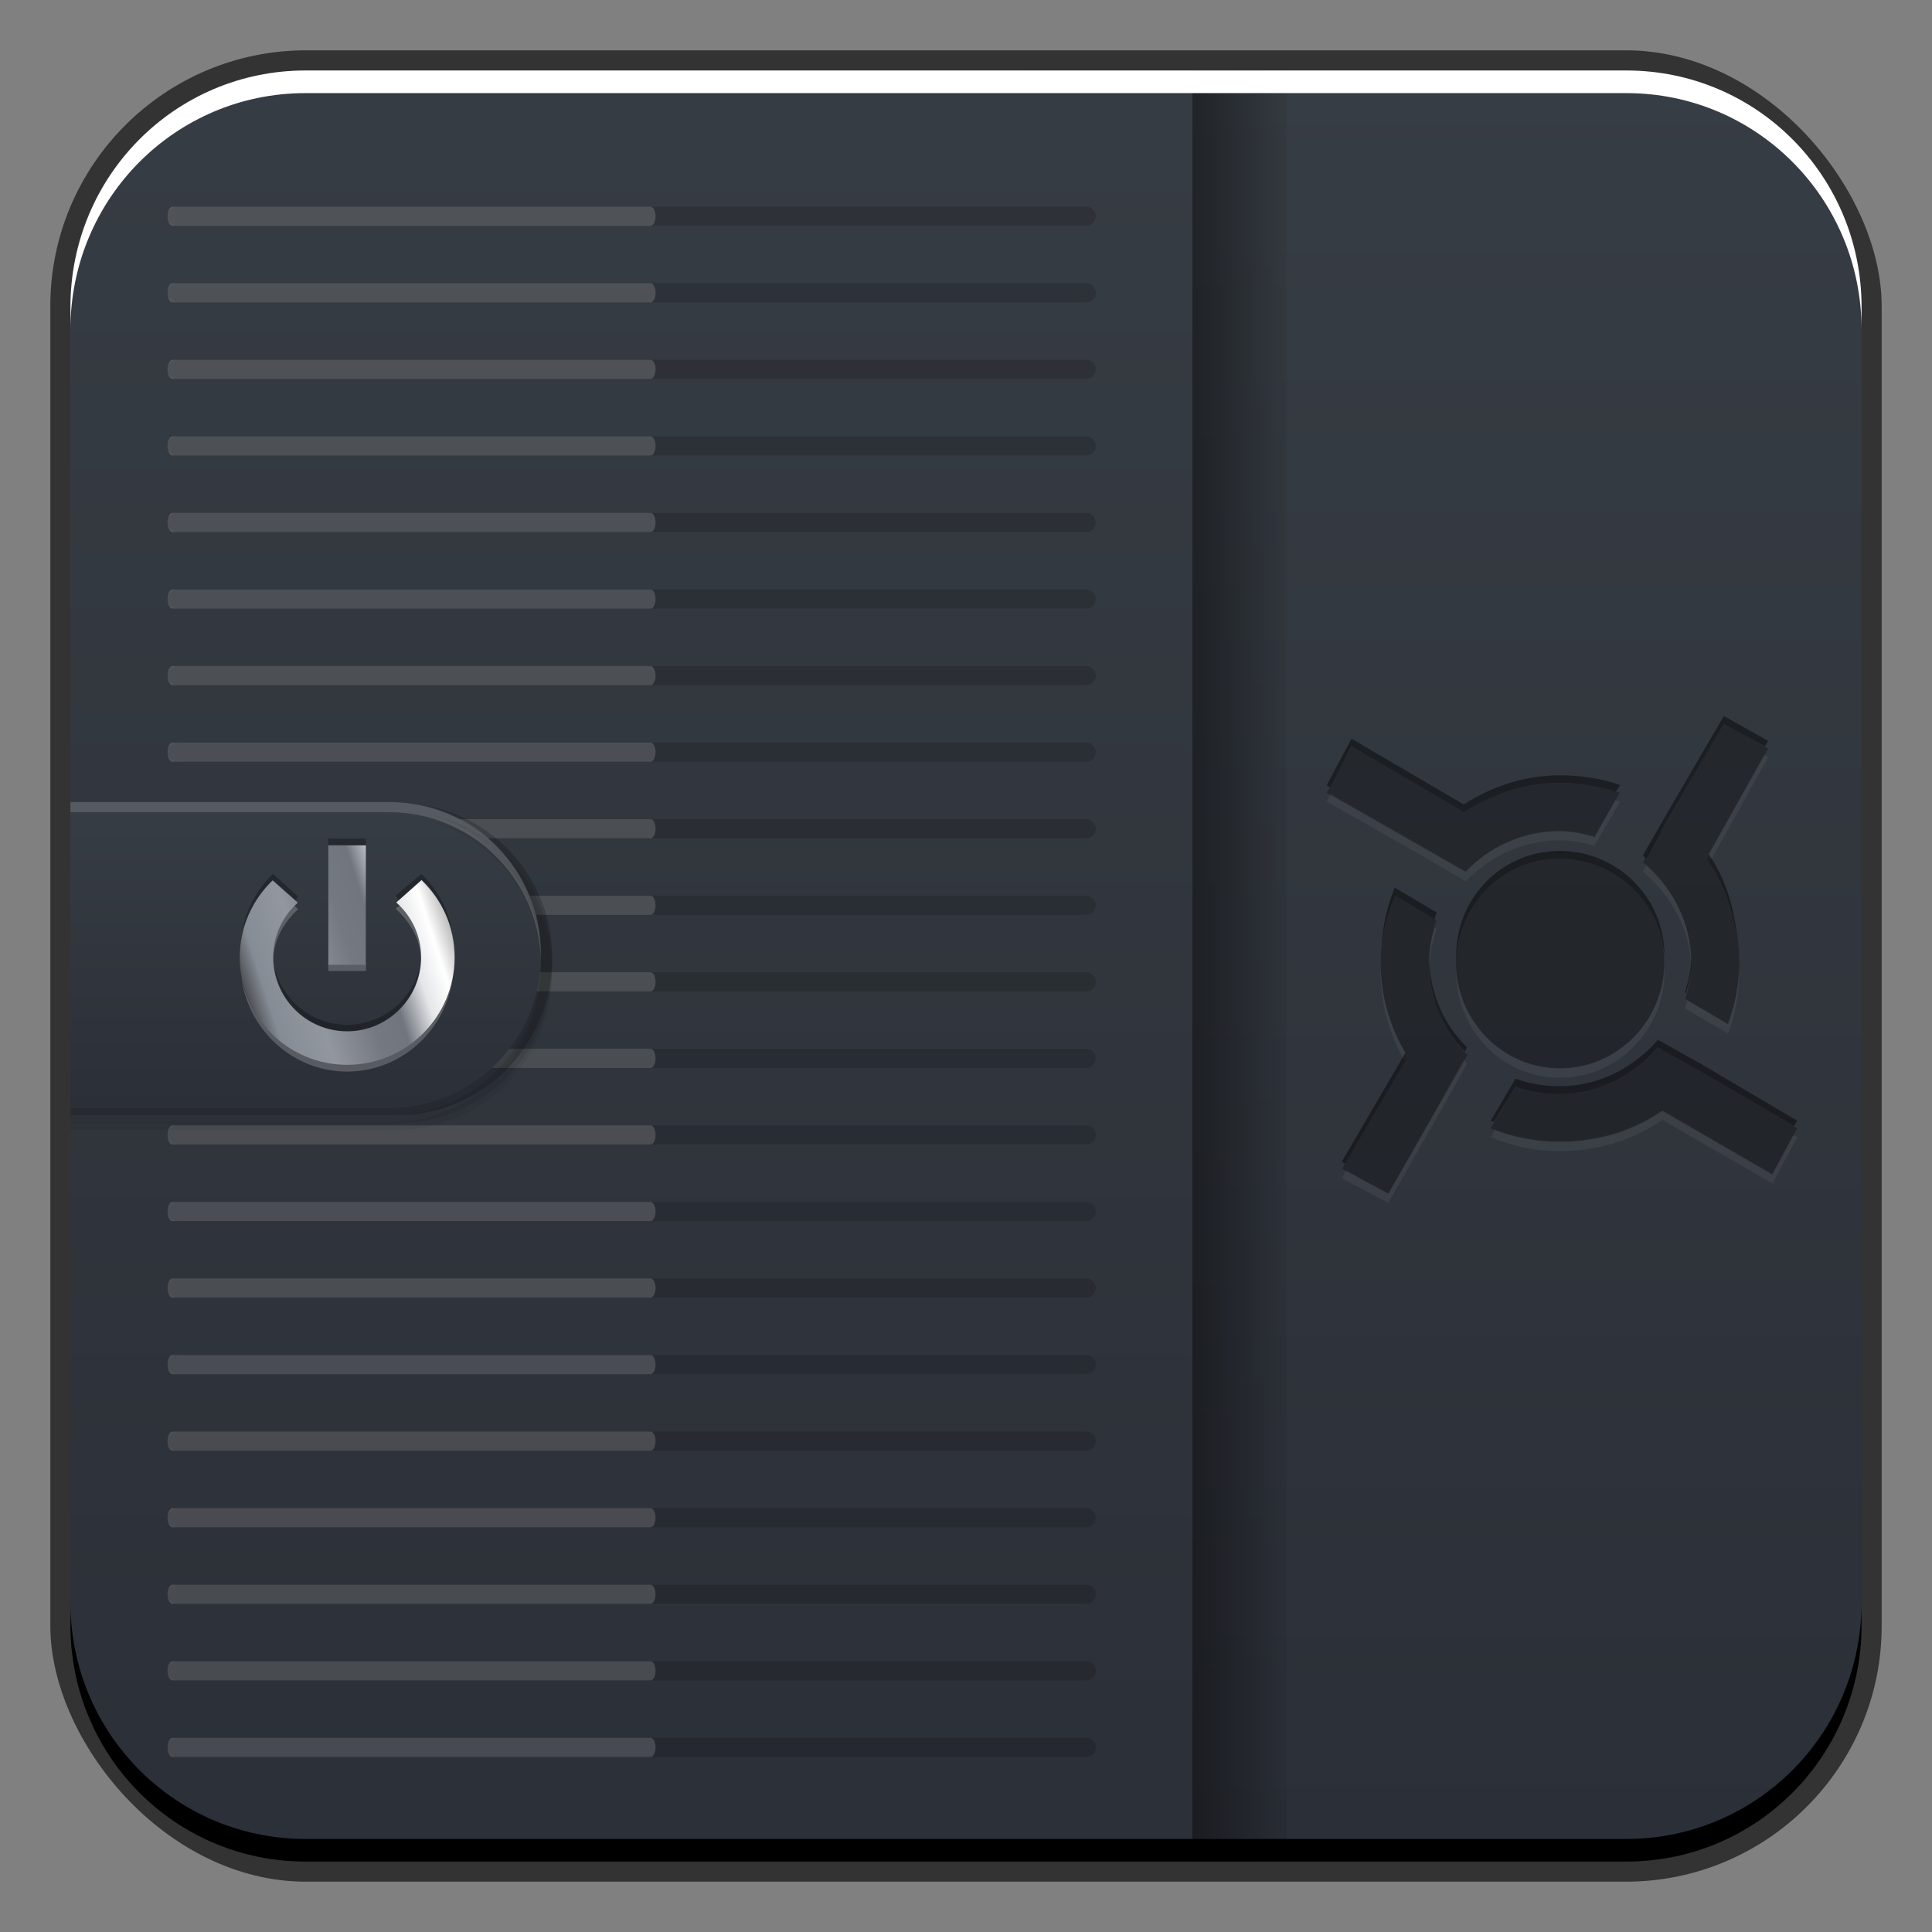 <?xml version="1.0" encoding="UTF-8" standalone="no"?>
<!-- Created with Inkscape (http://www.inkscape.org/) -->

<svg
   xmlns:dc="http://purl.org/dc/elements/1.1/"
   xmlns:cc="http://creativecommons.org/ns#"
   xmlns:rdf="http://www.w3.org/1999/02/22-rdf-syntax-ns#"
   xmlns:svg="http://www.w3.org/2000/svg"
   xmlns="http://www.w3.org/2000/svg"
   xmlns:xlink="http://www.w3.org/1999/xlink"
   xmlns:sodipodi="http://sodipodi.sourceforge.net/DTD/sodipodi-0.dtd"
   xmlns:inkscape="http://www.inkscape.org/namespaces/inkscape"
   width="48"
   height="48"
   id="svg2"
   version="1.1"
   inkscape:version="0.48+devel r12112"
   sodipodi:docname="boinc-manager.svg">
  <rect width="100%" height="100%" fill="#808080" stroke="none"/>
  <defs
     id="defs4">
    <linearGradient
       inkscape:collect="always"
       id="linearGradient850">
      <stop
         style="stop-color:#2b2f37;stop-opacity:1"
         offset="0"
         id="stop852" />
      <stop
         style="stop-color:#373d44;stop-opacity:1"
         offset="1"
         id="stop854" />
    </linearGradient>
    <linearGradient
       inkscape:collect="always"
       id="linearGradient863">
      <stop
         style="stop-color:#000000;stop-opacity:1;"
         offset="0"
         id="stop865" />
      <stop
         style="stop-color:#000000;stop-opacity:0;"
         offset="1"
         id="stop867" />
    </linearGradient>
    <linearGradient
       inkscape:collect="always"
       xlink:href="#linearGradient850"
       id="linearGradient856"
       x1="-37.25"
       y1="53.455"
       x2="-37.25"
       y2="5.381"
       gradientUnits="userSpaceOnUse"
       gradientTransform="translate(56.375,-5.75)" />
    <linearGradient
       inkscape:collect="always"
       xlink:href="#linearGradient850"
       id="linearGradient892"
       x1="-50.623"
       y1="36.873"
       x2="-50.623"
       y2="29.139"
       gradientUnits="userSpaceOnUse"
       gradientTransform="matrix(0.977,0,0,0.977,55.105,995.609)" />
    <linearGradient
       inkscape:collect="always"
       xlink:href="#linearGradient1017"
       id="linearGradient984"
       x1="2.966"
       y1="1030.299"
       x2="10.859"
       y2="1027.739"
       gradientUnits="userSpaceOnUse"
       gradientTransform="translate(0.625,-0.25)" />
    <linearGradient
       id="linearGradient1017"
       spreadMethod="pad"
       gradientTransform="matrix(13.527,20.526,20.526,-13.527,19.19,1021.054)"
       gradientUnits="userSpaceOnUse"
       y2="0"
       x2="1"
       y1="0"
       x1="0">
      <stop
         id="stop1019"
         offset="0"
         style="stop-opacity:1;stop-color:#ffffff" />
      <stop
         id="stop1021"
         offset="0.168"
         style="stop-opacity:1;stop-color:#29282b" />
      <stop
         id="stop1023"
         offset="0.264"
         style="stop-opacity:1;stop-color:#868c95" />
      <stop
         id="stop1025"
         offset="0.396"
         style="stop-opacity:1;stop-color:#92979f" />
      <stop
         id="stop1027"
         offset="0.542"
         style="stop-opacity:1;stop-color:#737881" />
      <stop
         id="stop1029"
         offset="0.626"
         style="stop-opacity:1;stop-color:#70757e" />
      <stop
         id="stop1031"
         offset="0.718"
         style="stop-opacity:1;stop-color:#e4e6e8" />
      <stop
         id="stop1033"
         offset="0.791"
         style="stop-opacity:1;stop-color:#ffffff" />
      <stop
         id="stop1035"
         offset="1"
         style="stop-opacity:1;stop-color:#1d191a" />
    </linearGradient>
    <linearGradient
       inkscape:collect="always"
       xlink:href="#linearGradient850"
       id="linearGradient937"
       x1="24.125"
       y1="1050.612"
       x2="24.125"
       y2="1005.862"
       gradientUnits="userSpaceOnUse" />
    <linearGradient
       inkscape:collect="always"
       xlink:href="#linearGradient863"
       id="linearGradient941"
       gradientUnits="userSpaceOnUse"
       gradientTransform="translate(56,-5.75)"
       x1="-30.229"
       y1="43.581"
       x2="-23.688"
       y2="43.581" />
  </defs>
  <sodipodi:namedview
     id="base"
     pagecolor="#ffffff"
     bordercolor="#666666"
     borderopacity="1.0"
     inkscape:pageopacity="0.0"
     inkscape:pageshadow="2"
     inkscape:zoom="4.0000002"
     inkscape:cx="65.773573"
     inkscape:cy="28.698878"
     inkscape:document-units="px"
     inkscape:current-layer="layer1"
     showgrid="false"
     inkscape:window-width="1366"
     inkscape:window-height="718"
     inkscape:window-x="0"
     inkscape:window-y="28"
     inkscape:window-maximized="1">
    <inkscape:grid
       type="xygrid"
       id="grid3850" />
  </sodipodi:namedview>
  <g
     inkscape:label="Capa 1"
     inkscape:groupmode="layer"
     id="layer1"
     transform="translate(0,-1004.362)">
    <rect
       style="color:#000000;fill:#333333;fill-opacity:1;fill-rule:nonzero;stroke:none;stroke-width:0.2;marker:none;visibility:visible;display:inline;overflow:visible;enable-background:accumulate"
       id="rect6294"
       width="45.5"
       height="45.5"
       x="1.25"
       y="1005.612"
       ry="6.357" />
    <rect
       ry="5.857"
       y="1006.112"
       x="1.75"
       height="44.5"
       width="44.5"
       id="rect6296"
       style="color:#000000;fill:url(#linearGradient937);fill-opacity:1;fill-rule:nonzero;stroke:none;stroke-width:0.2;marker:none;visibility:visible;display:inline;overflow:visible;enable-background:accumulate" />
    <g
       id="g1096"
       transform="matrix(0.858,0,0,0.858,5.773,145.842)">
      <path
         inkscape:connector-curvature="0"
         id="path1086"
         d="m 44.344,1022.471 -1.656,2.969 c 0.03,0.041 0.065,0.083 0.094,0.125 l 1.688,-3.031 L 44.344,1022.471 z m -12.531,1.125 -0.125,0.219 2.75,1.562 1.281,0.75 c 0.689,-0.724 1.64,-1.188 2.719,-1.188 0.348,0 0.68,0.069 1,0.156 l 0.75,-1.281 c -0.05,-0.018 -0.106,-0.015 -0.156,-0.031 l -0.594,1.031 c -0.32,-0.088 -0.652,-0.156 -1,-0.156 -1.079,0 -2.03,0.463 -2.719,1.188 l -1.281,-0.75 L 31.812,1023.596 z m 9.125,2.062 -0.094,0.188 c 0.789,0.657 1.35,1.625 1.406,2.719 9.98e-4,-0.032 0,-0.061 0,-0.094 C 42.25,1027.35 41.714,1026.351 40.938,1025.659 z m -6.125,1.812 c -0.09,0.313 -0.156,0.657 -0.156,1 0,0.054 -0.002,0.102 0,0.156 0.015,-0.388 0.097,-0.773 0.219,-1.125 L 34.812,1027.471 z m -1.562,1.125 c -0.002,0.05 0,0.105 0,0.156 0,0.942 0.249,1.801 0.688,2.562 l 0.094,-0.125 C 33.557,1030.428 33.274,1029.553 33.25,1028.596 z m 2.188,0 c -0.003,0.051 0,0.104 0,0.156 0,1.677 1.323,3.062 3,3.062 1.677,0 3.031,-1.386 3.031,-3.062 0,-0.052 0.003,-0.105 0,-0.156 -0.067,1.618 -1.398,2.938 -3.031,2.938 C 36.804,1031.534 35.505,1030.214 35.438,1028.596 z m 8.188,0 c -0.016,0.583 -0.121,1.136 -0.312,1.656 l -1.188,-0.688 c -0.02,0.081 -0.039,0.17 -0.062,0.25 l 1.25,0.719 c 0.205,-0.559 0.312,-1.151 0.312,-1.781 C 43.625,1028.7 43.626,1028.648 43.625,1028.596 z m -7.969,2.688 -0.625,1.125 -1.562,2.75 -1.219,-0.656 -0.125,0.219 1.344,0.719 1.562,-2.75 0.719,-1.281 C 35.713,1031.372 35.692,1031.322 35.656,1031.284 z m 5.75,1.469 c -0.842,0.584 -1.868,0.906 -2.969,0.906 -0.668,0 -1.29,-0.116 -1.875,-0.344 l -0.125,0.219 c 0.622,0.263 1.282,0.406 2,0.406 1.101,0 2.127,-0.322 2.969,-0.906 l 3.188,1.844 0.719,-1.344 -0.125,-0.062 -0.594,1.125 L 41.406,1032.752 Z"
         style="fill:#ffffff;fill-opacity:0.051;fill-rule:nonzero;stroke:none" />
      <path
         inkscape:connector-curvature="0"
         id="path859"
         d="m 43.191,1021.55 -1.619,2.792 -0.726,1.229 c 0.834,0.694 1.396,1.734 1.396,2.904 0,0.372 -0.067,0.721 -0.168,1.061 l 1.228,0.726 c 0.205,-0.559 0.335,-1.157 0.335,-1.787 0,-1.127 -0.339,-2.164 -0.949,-3.015 l 1.787,-3.183 L 43.191,1021.55 z m -10.777,0.67 -0.726,1.34 2.736,1.563 1.284,0.726 c 0.689,-0.724 1.658,-1.173 2.736,-1.173 0.348,0 0.685,0.08 1.005,0.168 l 0.726,-1.284 c -0.54,-0.19 -1.126,-0.279 -1.731,-0.279 -1.031,0 -1.983,0.32 -2.792,0.838 L 32.413,1022.22 z m 6.031,3.239 c -1.677,0 -3.015,1.338 -3.015,3.015 0,1.677 1.338,3.071 3.015,3.071 1.677,0 3.015,-1.394 3.015,-3.071 C 41.46,1026.797 40.121,1025.459 38.444,1025.459 z m -4.802,1.061 c -0.246,0.605 -0.391,1.261 -0.391,1.954 0,1.006 0.287,1.939 0.782,2.736 l -1.899,3.239 1.34,0.726 1.564,-2.736 0.726,-1.284 c -0.695,-0.686 -1.117,-1.627 -1.117,-2.68 0,-0.434 0.089,-0.84 0.223,-1.228 L 33.642,1026.52 z m 7.65,4.411 c -0.694,0.799 -1.707,1.34 -2.848,1.34 -0.459,0 -0.877,-0.074 -1.284,-0.223 l -0.726,1.228 c 0.622,0.263 1.292,0.391 2.01,0.391 1.101,0 2.118,-0.309 2.96,-0.893 l 3.183,1.843 0.726,-1.34 -2.736,-1.619 L 41.292,1030.931 Z"
         style="fill:#000000;fill-opacity:0.286;fill-rule:nonzero;stroke:none" />
      <path
         inkscape:connector-curvature="0"
         id="path1091"
         d="m 43.188,1021.34 -1.625,2.781 -0.719,1.25 c 0.035,0.029 0.06,0.064 0.094,0.094 l 0.625,-1.125 1.625,-2.781 1.188,0.656 0.094,-0.156 L 43.188,1021.34 z m -10.781,0.656 -0.719,1.344 0.094,0.062 0.625,-1.188 3.25,1.906 c 0.809,-0.518 1.75,-0.844 2.781,-0.844 0.56,0 1.119,0.088 1.625,0.25 l 0.125,-0.188 c -0.54,-0.19 -1.145,-0.281 -1.75,-0.281 -1.031,0 -1.973,0.326 -2.781,0.844 L 32.406,1021.996 z m 6.031,3.25 c -1.677,0 -3,1.354 -3,3.031 0,0.033 -10e-4,0.061 0,0.094 0.064,-1.619 1.365,-2.906 3,-2.906 1.635,0 2.967,1.288 3.031,2.906 10e-4,-0.033 0,-0.061 0,-0.094 C 41.469,1026.6 40.114,1025.246 38.438,1025.246 z m 4.312,0.094 -0.062,0.125 c 0.458,0.639 0.751,1.381 0.875,2.188 C 43.466,1026.803 43.211,1026.013 42.75,1025.34 z m -9.094,0.969 c -0.21,0.516 -0.339,1.075 -0.375,1.656 0.052,-0.505 0.19,-0.984 0.375,-1.438 l 1.156,0.688 c 0.019,-0.063 0.041,-0.125 0.062,-0.188 L 33.656,1026.309 z m 8.594,2.062 c -0.01,0.336 -0.096,0.658 -0.188,0.969 l 0.031,0.031 c 0.072,-0.284 0.156,-0.568 0.156,-0.875 C 42.25,1028.455 42.251,1028.412 42.25,1028.371 z m -7.594,0.031 c -8.75e-4,0.03 0,0.063 0,0.094 0,1.013 0.383,1.884 1.031,2.562 l 0.062,-0.125 C 35.084,1030.276 34.69,1029.403 34.656,1028.402 z m 6.625,2.312 c -0.694,0.799 -1.703,1.344 -2.844,1.344 -0.459,0 -0.874,-0.069 -1.281,-0.219 l -0.719,1.219 c 0.03,0.013 0.063,0.019 0.094,0.031 l 0.625,-1.031 c 0.407,0.149 0.822,0.219 1.281,0.219 1.141,0 2.15,-0.544 2.844,-1.344 l 1.281,0.719 2.656,1.562 0.094,-0.156 -2.75,-1.625 L 41.281,1030.715 z m -7.312,0.375 -1.844,3.156 0.094,0.062 1.812,-3.094 C 34.007,1031.176 33.992,1031.129 33.969,1031.09 Z"
         style="fill:#000000;fill-opacity:0.461;fill-rule:nonzero;stroke:none" />
    </g>
    <path
       style="color:#000000;fill:url(#linearGradient941);fill-opacity:1;fill-rule:nonzero;stroke:none;stroke-width:0.1;marker:none;visibility:visible;display:inline;overflow:visible;enable-background:accumulate"
       d="M 25.406 1.75 L 25.406 46.25 L 31.969 46.25 L 31.969 1.75 L 25.406 1.75 z "
       transform="translate(0,1004.362)"
       id="path939" />
    <path
       style="color:#000000;fill:url(#linearGradient856);fill-opacity:1;fill-rule:nonzero;stroke:none;stroke-width:0.1;marker:none;visibility:visible;display:inline;overflow:visible;enable-background:accumulate"
       d="M 7.594 1.75 C 4.349 1.75 1.75 4.349 1.75 7.594 L 1.75 40.406 C 1.75 43.651 4.349 46.25 7.594 46.25 L 29.625 46.25 L 29.625 1.75 L 7.594 1.75 z "
       transform="translate(0,1004.362)"
       id="rect845" />
    <g
       id="g949"
       transform="matrix(0.951,0,0,0.951,1.191,50.783)">
      <path
         id="rect908"
         d="m 3.375,1008.112 c -0.139,0 -0.25,0.112 -0.25,0.25 0,0.139 0.112,0.25 0.25,0.25 l 23.75,0 c 0.139,0 0.25,-0.112 0.25,-0.25 0,-0.139 -0.112,-0.25 -0.25,-0.25 L 3.375,1008.112 z m 0,2 c -0.139,0 -0.25,0.112 -0.25,0.25 0,0.139 0.112,0.25 0.25,0.25 l 23.75,0 c 0.139,0 0.25,-0.112 0.25,-0.25 0,-0.139 -0.112,-0.25 -0.25,-0.25 L 3.375,1010.112 z m 0,2 c -0.139,0 -0.25,0.112 -0.25,0.25 0,0.139 0.112,0.25 0.25,0.25 l 23.75,0 c 0.139,0 0.25,-0.112 0.25,-0.25 0,-0.139 -0.112,-0.25 -0.25,-0.25 L 3.375,1012.112 z m 0,2 c -0.139,0 -0.25,0.112 -0.25,0.25 0,0.139 0.112,0.25 0.25,0.25 l 23.75,0 c 0.139,0 0.25,-0.112 0.25,-0.25 0,-0.139 -0.112,-0.25 -0.25,-0.25 L 3.375,1014.112 z m 0,2 c -0.139,0 -0.25,0.112 -0.25,0.25 0,0.139 0.112,0.25 0.25,0.25 l 23.75,0 c 0.139,0 0.25,-0.112 0.25,-0.25 0,-0.139 -0.112,-0.25 -0.25,-0.25 L 3.375,1016.112 z m 0,2 c -0.139,0 -0.25,0.112 -0.25,0.25 0,0.139 0.112,0.25 0.25,0.25 l 23.75,0 c 0.139,0 0.25,-0.112 0.25,-0.25 0,-0.139 -0.112,-0.25 -0.25,-0.25 L 3.375,1018.112 z m 0,2 c -0.139,0 -0.25,0.112 -0.25,0.25 0,0.139 0.112,0.25 0.25,0.25 l 23.75,0 c 0.139,0 0.25,-0.112 0.25,-0.25 0,-0.139 -0.112,-0.25 -0.25,-0.25 L 3.375,1020.112 z m 0,2 c -0.139,0 -0.25,0.112 -0.25,0.25 0,0.139 0.112,0.25 0.25,0.25 l 23.75,0 c 0.139,0 0.25,-0.112 0.25,-0.25 0,-0.139 -0.112,-0.25 -0.25,-0.25 L 3.375,1022.112 z m 0,2 c -0.139,0 -0.25,0.112 -0.25,0.25 0,0.139 0.112,0.25 0.25,0.25 l 23.75,0 c 0.139,0 0.25,-0.112 0.25,-0.25 0,-0.139 -0.112,-0.25 -0.25,-0.25 L 3.375,1024.112 z m 0,2 c -0.139,0 -0.25,0.112 -0.25,0.25 0,0.139 0.112,0.25 0.25,0.25 l 23.75,0 c 0.139,0 0.25,-0.112 0.25,-0.25 0,-0.139 -0.112,-0.25 -0.25,-0.25 L 3.375,1026.112 z m 0,2 c -0.139,0 -0.25,0.112 -0.25,0.25 0,0.139 0.112,0.25 0.25,0.25 l 23.75,0 c 0.139,0 0.25,-0.112 0.25,-0.25 0,-0.139 -0.112,-0.25 -0.25,-0.25 L 3.375,1028.112 z m 0,2 c -0.139,0 -0.25,0.112 -0.25,0.25 0,0.139 0.112,0.25 0.25,0.25 l 23.75,0 c 0.139,0 0.25,-0.112 0.25,-0.25 0,-0.139 -0.112,-0.25 -0.25,-0.25 L 3.375,1030.112 z m 0,2 c -0.139,0 -0.25,0.112 -0.25,0.25 0,0.139 0.112,0.25 0.25,0.25 l 23.75,0 c 0.139,0 0.25,-0.112 0.25,-0.25 0,-0.139 -0.112,-0.25 -0.25,-0.25 L 3.375,1032.112 z m 0,2 c -0.139,0 -0.25,0.112 -0.25,0.25 0,0.139 0.112,0.25 0.25,0.25 l 23.75,0 c 0.139,0 0.25,-0.112 0.25,-0.25 0,-0.139 -0.112,-0.25 -0.25,-0.25 L 3.375,1034.112 z m 0,2 c -0.139,0 -0.25,0.112 -0.25,0.25 0,0.139 0.112,0.25 0.25,0.25 l 23.75,0 c 0.139,0 0.25,-0.112 0.25,-0.25 0,-0.139 -0.112,-0.25 -0.25,-0.25 L 3.375,1036.112 z m 0,2 c -0.139,0 -0.25,0.112 -0.25,0.25 0,0.139 0.112,0.25 0.25,0.25 l 23.75,0 c 0.139,0 0.25,-0.112 0.25,-0.25 0,-0.139 -0.112,-0.25 -0.25,-0.25 L 3.375,1038.112 z m 0,2 c -0.139,0 -0.25,0.112 -0.25,0.25 0,0.139 0.112,0.25 0.25,0.25 l 23.75,0 c 0.139,0 0.25,-0.112 0.25,-0.25 0,-0.139 -0.112,-0.25 -0.25,-0.25 L 3.375,1040.112 z m 0,2 c -0.139,0 -0.25,0.112 -0.25,0.25 0,0.139 0.112,0.25 0.25,0.25 l 23.75,0 c 0.139,0 0.25,-0.112 0.25,-0.25 0,-0.139 -0.112,-0.25 -0.25,-0.25 L 3.375,1042.112 z m 0,2 c -0.139,0 -0.25,0.112 -0.25,0.25 0,0.139 0.112,0.25 0.25,0.25 l 23.75,0 c 0.139,0 0.25,-0.112 0.25,-0.25 0,-0.139 -0.112,-0.25 -0.25,-0.25 L 3.375,1044.112 z m 0,2 c -0.139,0 -0.25,0.112 -0.25,0.25 0,0.139 0.112,0.25 0.25,0.25 l 23.75,0 c 0.139,0 0.25,-0.112 0.25,-0.25 0,-0.139 -0.112,-0.25 -0.25,-0.25 L 3.375,1046.112 z m 0,2 c -0.139,0 -0.25,0.112 -0.25,0.25 0,0.139 0.112,0.25 0.25,0.25 l 23.75,0 c 0.139,0 0.25,-0.112 0.25,-0.25 0,-0.139 -0.112,-0.25 -0.25,-0.25 L 3.375,1048.112 Z"
         style="color:#000000;fill:#000000;fill-opacity:0.157;fill-rule:nonzero;stroke:none;stroke-width:0.1;marker:none;visibility:visible;display:inline;overflow:visible;enable-background:accumulate"
         inkscape:connector-curvature="0" />
      <path
         inkscape:connector-curvature="0"
         style="color:#000000;fill:#ffffff;fill-opacity:0.157;fill-rule:nonzero;stroke:none;stroke-width:0.1;marker:none;visibility:visible;display:inline;overflow:visible;enable-background:accumulate"
         d="m 3.256,1008.112 c -0.073,0 -0.131,0.112 -0.131,0.25 0,0.139 0.059,0.25 0.131,0.25 l 12.487,0 c 0.073,0 0.131,-0.112 0.131,-0.25 0,-0.139 -0.059,-0.25 -0.131,-0.25 L 3.256,1008.112 z m 0,2 c -0.073,0 -0.131,0.112 -0.131,0.25 0,0.139 0.059,0.25 0.131,0.25 l 12.487,0 c 0.073,0 0.131,-0.112 0.131,-0.25 0,-0.139 -0.059,-0.25 -0.131,-0.25 L 3.256,1010.112 z m 0,2 c -0.073,0 -0.131,0.112 -0.131,0.25 0,0.139 0.059,0.25 0.131,0.25 l 12.487,0 c 0.073,0 0.131,-0.112 0.131,-0.25 0,-0.139 -0.059,-0.25 -0.131,-0.25 L 3.256,1012.112 z m 0,2 c -0.073,0 -0.131,0.112 -0.131,0.25 0,0.139 0.059,0.25 0.131,0.25 l 12.487,0 c 0.073,0 0.131,-0.112 0.131,-0.25 0,-0.139 -0.059,-0.25 -0.131,-0.25 L 3.256,1014.112 z m 0,2 c -0.073,0 -0.131,0.112 -0.131,0.25 0,0.139 0.059,0.25 0.131,0.25 l 12.487,0 c 0.073,0 0.131,-0.112 0.131,-0.25 0,-0.139 -0.059,-0.25 -0.131,-0.25 L 3.256,1016.112 z m 0,2 c -0.073,0 -0.131,0.112 -0.131,0.25 0,0.139 0.059,0.25 0.131,0.25 l 12.487,0 c 0.073,0 0.131,-0.112 0.131,-0.25 0,-0.139 -0.059,-0.25 -0.131,-0.25 L 3.256,1018.112 z m 0,2 c -0.073,0 -0.131,0.112 -0.131,0.25 0,0.139 0.059,0.25 0.131,0.25 l 12.487,0 c 0.073,0 0.131,-0.112 0.131,-0.25 0,-0.139 -0.059,-0.25 -0.131,-0.25 L 3.256,1020.112 z m 0,2 c -0.073,0 -0.131,0.112 -0.131,0.25 0,0.139 0.059,0.25 0.131,0.25 l 12.487,0 c 0.073,0 0.131,-0.112 0.131,-0.25 0,-0.139 -0.059,-0.25 -0.131,-0.25 L 3.256,1022.112 z m 0,2 c -0.073,0 -0.131,0.112 -0.131,0.25 0,0.139 0.059,0.25 0.131,0.25 l 12.487,0 c 0.073,0 0.131,-0.112 0.131,-0.25 0,-0.139 -0.059,-0.25 -0.131,-0.25 L 3.256,1024.112 z m 0,2 c -0.073,0 -0.131,0.112 -0.131,0.25 0,0.139 0.059,0.25 0.131,0.25 l 12.487,0 c 0.073,0 0.131,-0.112 0.131,-0.25 0,-0.139 -0.059,-0.25 -0.131,-0.25 L 3.256,1026.112 z m 0,2 c -0.073,0 -0.131,0.112 -0.131,0.25 0,0.139 0.059,0.25 0.131,0.25 l 12.487,0 c 0.073,0 0.131,-0.112 0.131,-0.25 0,-0.139 -0.059,-0.25 -0.131,-0.25 L 3.256,1028.112 z m 0,2 c -0.073,0 -0.131,0.112 -0.131,0.25 0,0.139 0.059,0.25 0.131,0.25 l 12.487,0 c 0.073,0 0.131,-0.112 0.131,-0.25 0,-0.139 -0.059,-0.25 -0.131,-0.25 L 3.256,1030.112 z m 0,2 c -0.073,0 -0.131,0.112 -0.131,0.25 0,0.139 0.059,0.25 0.131,0.25 l 12.487,0 c 0.073,0 0.131,-0.112 0.131,-0.25 0,-0.139 -0.059,-0.25 -0.131,-0.25 L 3.256,1032.112 z m 0,2 c -0.073,0 -0.131,0.112 -0.131,0.25 0,0.139 0.059,0.25 0.131,0.25 l 12.487,0 c 0.073,0 0.131,-0.112 0.131,-0.25 0,-0.139 -0.059,-0.25 -0.131,-0.25 L 3.256,1034.112 z m 0,2 c -0.073,0 -0.131,0.112 -0.131,0.25 0,0.139 0.059,0.25 0.131,0.25 l 12.487,0 c 0.073,0 0.131,-0.112 0.131,-0.25 0,-0.139 -0.059,-0.25 -0.131,-0.25 L 3.256,1036.112 z m 0,2 c -0.073,0 -0.131,0.112 -0.131,0.25 0,0.139 0.059,0.25 0.131,0.25 l 12.487,0 c 0.073,0 0.131,-0.112 0.131,-0.25 0,-0.139 -0.059,-0.25 -0.131,-0.25 L 3.256,1038.112 z m 0,2 c -0.073,0 -0.131,0.112 -0.131,0.25 0,0.139 0.059,0.25 0.131,0.25 l 12.487,0 c 0.073,0 0.131,-0.112 0.131,-0.25 0,-0.139 -0.059,-0.25 -0.131,-0.25 L 3.256,1040.112 z m 0,2 c -0.073,0 -0.131,0.112 -0.131,0.25 0,0.139 0.059,0.25 0.131,0.25 l 12.487,0 c 0.073,0 0.131,-0.112 0.131,-0.25 0,-0.139 -0.059,-0.25 -0.131,-0.25 L 3.256,1042.112 z m 0,2 c -0.073,0 -0.131,0.112 -0.131,0.25 0,0.139 0.059,0.25 0.131,0.25 l 12.487,0 c 0.073,0 0.131,-0.112 0.131,-0.25 0,-0.139 -0.059,-0.25 -0.131,-0.25 L 3.256,1044.112 z m 0,2 c -0.073,0 -0.131,0.112 -0.131,0.25 0,0.139 0.059,0.25 0.131,0.25 l 12.487,0 c 0.073,0 0.131,-0.112 0.131,-0.25 0,-0.139 -0.059,-0.25 -0.131,-0.25 L 3.256,1046.112 z m 0,2 c -0.073,0 -0.131,0.112 -0.131,0.25 0,0.139 0.059,0.25 0.131,0.25 l 12.487,0 c 0.073,0 0.131,-0.112 0.131,-0.25 0,-0.139 -0.059,-0.25 -0.131,-0.25 L 3.256,1048.112 Z"
         id="path955" />
    </g>
    <g
       id="g953"
       transform="translate(1.125,0.25)">
      <path
         inkscape:connector-curvature="0"
         id="rect879"
         d="m 9.344,1024.102 c 1.717,0.362 2.969,1.887 2.969,3.719 0,2.105 -1.676,3.812 -3.781,3.812 l -7.906,0 0,0.188 8.094,0 c 2.155,0 3.875,-1.752 3.875,-3.906 C 12.594,1025.975 11.194,1024.399 9.344,1024.102 Z"
         style="color:#000000;fill:#000000;fill-opacity:0.207;fill-rule:nonzero;stroke:none;stroke-width:0.1;marker:none;visibility:visible;display:inline;overflow:visible;enable-background:accumulate" />
      <path
         style="color:#000000;fill:url(#linearGradient892);fill-opacity:1;fill-rule:nonzero;stroke:none;stroke-width:0.1;marker:none;visibility:visible;display:inline;overflow:visible;enable-background:accumulate"
         d="m 0.625,1024.039 0,7.604 7.909,0 c 2.105,0 3.787,-1.712 3.787,-3.817 C 12.321,1025.721 10.64,1024.039 8.534,1024.039 Z"
         id="path884"
         inkscape:connector-curvature="0"
         sodipodi:nodetypes="ccsssc" />
      <path
         inkscape:connector-curvature="0"
         style="color:#000000;fill:#000000;fill-opacity:0.088;fill-rule:nonzero;stroke:none;stroke-width:0.1;marker:none;visibility:visible;display:inline;overflow:visible;enable-background:accumulate"
         d="m 9.344,1024.301 c 1.717,0.362 2.969,1.887 2.969,3.719 0,2.105 -1.676,3.812 -3.781,3.812 l -7.906,0 0,0.188 8.094,0 c 2.155,0 3.875,-1.752 3.875,-3.906 C 12.594,1026.174 11.194,1024.598 9.344,1024.301 Z"
         id="path899" />
      <path
         id="path901"
         d="m 9.344,1024.466 c 1.717,0.362 2.969,1.887 2.969,3.719 0,2.105 -1.676,3.812 -3.781,3.812 l -7.906,0 0,0.188 8.094,0 c 2.155,0 3.875,-1.752 3.875,-3.906 C 12.594,1026.339 11.194,1024.764 9.344,1024.466 Z"
         style="color:#000000;fill:#000000;fill-opacity:0.06;fill-rule:nonzero;stroke:none;stroke-width:0.1;marker:none;visibility:visible;display:inline;overflow:visible;enable-background:accumulate"
         inkscape:connector-curvature="0" />
      <path
         inkscape:connector-curvature="0"
         id="path903"
         d="m 0.625,1024.039 0,0.25 7.906,0 c 2.053,0 3.701,1.624 3.781,3.656 0.001,-0.042 0,-0.083 0,-0.125 0,-2.106 -1.676,-3.781 -3.781,-3.781 L 0.625,1024.039 Z"
         style="color:#000000;fill:#ffffff;fill-opacity:0.157;fill-rule:nonzero;stroke:none;stroke-width:0.1;marker:none;visibility:visible;display:inline;overflow:visible;enable-background:accumulate" />
      <path
         inkscape:connector-curvature="0"
         id="path1037"
         d="m 6.187,1026.61 c -0.319,0.329 -0.531,0.786 -0.531,1.281 0,0.034 -0.002,0.06 0,0.094 0.018,-0.516 0.266,-0.959 0.625,-1.281 L 6.187,1026.61 z m 2.625,0 -0.094,0.062 0,0.031 c 0.359,0.323 0.607,0.765 0.625,1.281 0.002,-0.034 0,-0.059 0,-0.094 C 9.344,1027.396 9.131,1026.939 8.812,1026.61 z m -1.781,1.438 0,0.188 0.938,0 0,-0.188 L 7.031,1028.047 z m -2.156,0.375 c 0.186,1.292 1.281,2.312 2.625,2.312 1.344,0 2.439,-1.02 2.625,-2.312 -0.249,1.216 -1.335,2.125 -2.625,2.125 C 6.21,1030.547 5.124,1029.638 4.875,1028.422 Z"
         style="fill:#ffffff;fill-opacity:0.207;stroke:none" />
      <path
         sodipodi:nodetypes="ccccccccsssccsssc"
         inkscape:connector-curvature="0"
         id="path901-1"
         d="m 7.032,1025.116 0,2.965 0.931,0 L 7.964,1025.116 z m 2.318,0.858 -0.624,0.554 0,0.01 c 0.374,0.336 0.611,0.817 0.611,1.36 0,1.014 -0.822,1.837 -1.837,1.837 -1.014,0 -1.837,-0.822 -1.837,-1.837 0,-0.543 0.236,-1.024 0.611,-1.36 l -0.628,-0.554 c -0.502,0.484 -0.814,1.162 -0.814,1.915 0,1.474 1.195,2.668 2.669,2.668 1.474,0 2.669,-1.195 2.669,-2.668 C 10.169,1027.137 9.855,1026.459 9.35,1025.974 Z"
         style="fill:url(#linearGradient984);fill-opacity:1;stroke:none" />
      <path
         inkscape:connector-curvature="0"
         id="path1042"
         d="m 7.031,1024.948 0,0.156 0.938,0 0,-0.156 L 7.031,1024.948 z m -1.375,0.875 c -0.413,0.398 -0.693,0.936 -0.781,1.531 0.111,-0.531 0.405,-1.012 0.781,-1.375 l 0.562,0.5 c 0.026,-0.026 0.035,-0.069 0.062,-0.094 L 5.656,1025.823 z m 3.687,0 -0.625,0.531 0,0.031 c 0.028,0.025 0.036,0.067 0.062,0.094 l 0.562,-0.5 c 0.379,0.364 0.669,0.84 0.781,1.375 C 10.041,1026.746 9.765,1026.227 9.344,1025.823 z m -3.656,2.281 c 0.109,0.911 0.872,1.625 1.812,1.625 0.94,0 1.704,-0.714 1.812,-1.625 -0.171,0.837 -0.925,1.469 -1.812,1.469 C 6.612,1029.573 5.859,1028.941 5.687,1028.104 Z"
         style="fill:#000000;fill-opacity:0.304;stroke:none" />
    </g>
    <path
       id="path6361"
       d="m 1.75,1012.55 0,-0.562 c 0,-3.244 2.599,-5.875 5.844,-5.875 l 32.812,0 c 3.245,0 5.844,2.631 5.844,5.875 l 0,0.562 c 0,-3.244 -2.599,-5.875 -5.844,-5.875 l -32.812,0 C 4.349,1006.675 1.75,1009.305 1.75,1012.55 Z"
       style="color:#000000;fill:#ffffff;fill-opacity:1;fill-rule:nonzero;stroke:none;stroke-width:0.2;marker:none;visibility:visible;display:inline;overflow:visible;enable-background:accumulate"
       inkscape:connector-curvature="0" />
    <path
       inkscape:connector-curvature="0"
       style="color:#000000;fill:#000000;fill-opacity:1;fill-rule:nonzero;stroke:none;stroke-width:0.2;marker:none;visibility:visible;display:inline;overflow:visible;enable-background:accumulate"
       d="m 1.75,1044.175 0,0.562 c 0,3.244 2.599,5.875 5.844,5.875 l 32.812,0 c 3.245,0 5.844,-2.631 5.844,-5.875 l 0,-0.562 c 0,3.244 -2.599,5.875 -5.844,5.875 l -32.812,0 C 4.349,1050.05 1.75,1047.419 1.75,1044.175 Z"
       id="path6388" />
  </g>
</svg>

